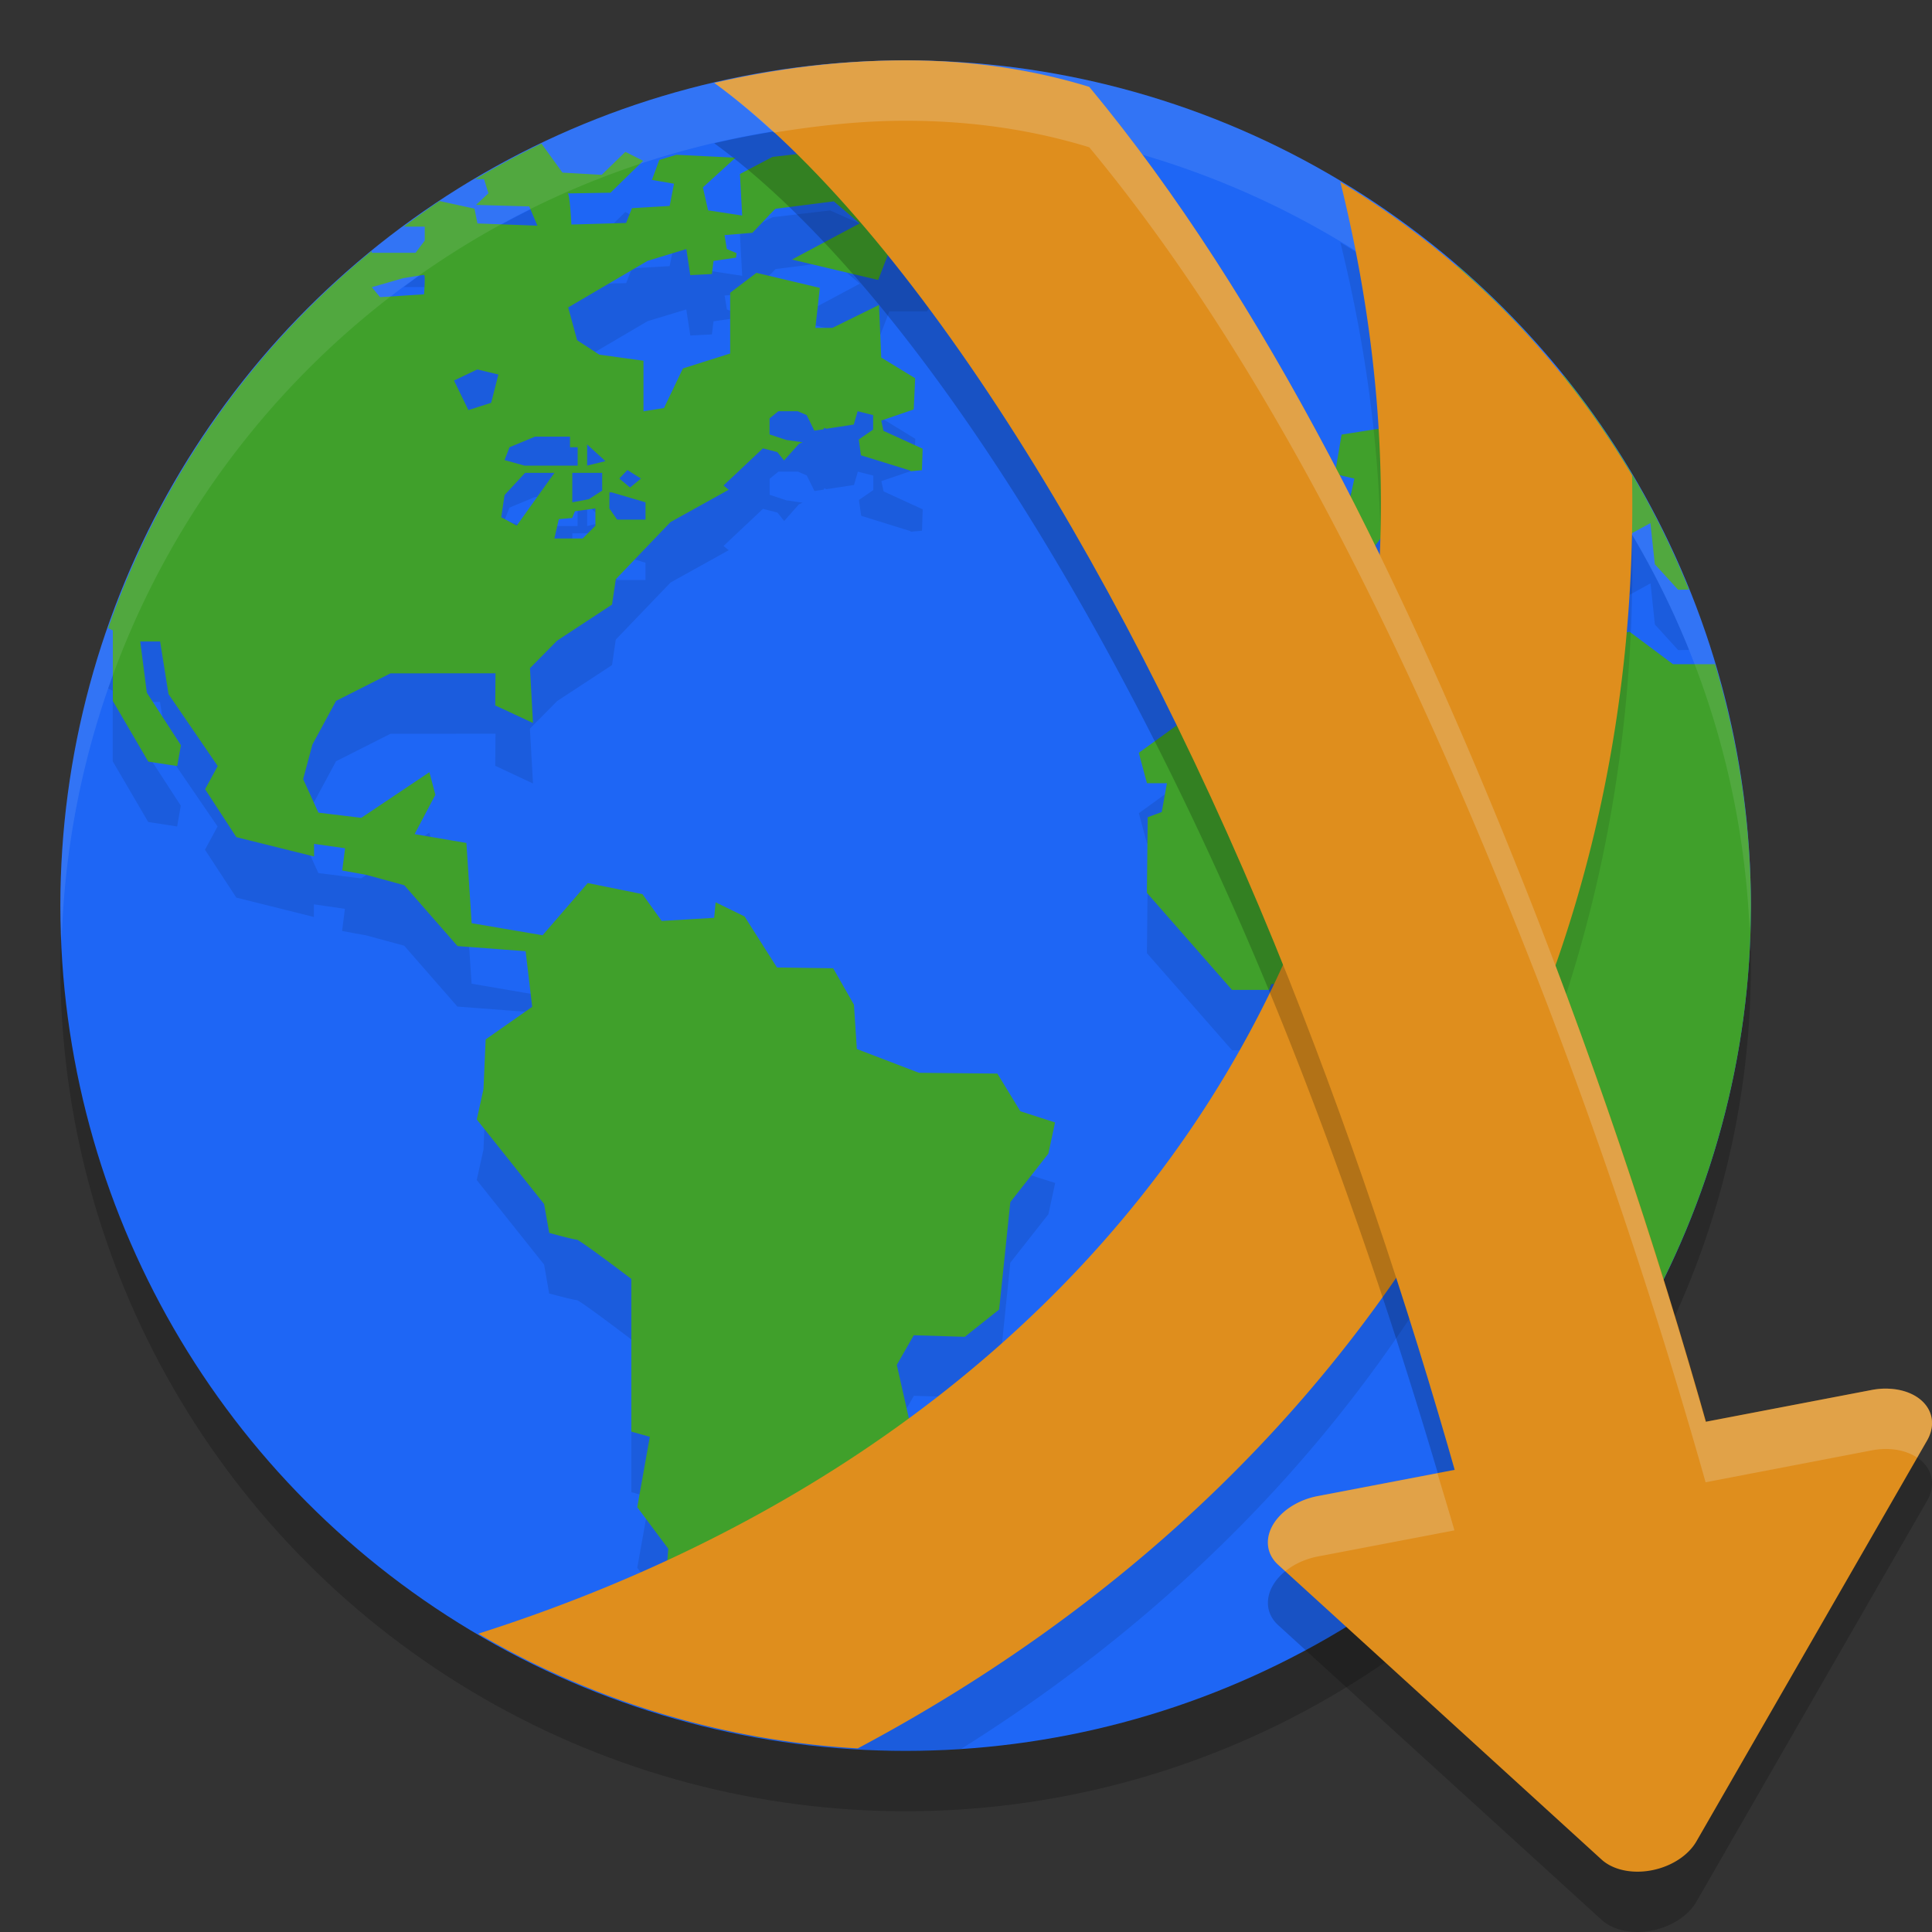 <svg xmlns="http://www.w3.org/2000/svg" width="32" height="32" version="1">
 <rect width="100%" height="100%" fill="#333333" stroke="none"/>
 <circle style="opacity:0.2" cx="15" cy="16" r="14"/>
 <circle style="fill:#1e66f5" cx="15" cy="15" r="14"/>
 <path style="opacity:0.1" d="M 8.969 3.379 A 14 14 0 0 0 7.873 3.967 L 8.018 3.967 L 8.09 4.201 L 7.885 4.395 L 8.766 4.418 L 8.9 4.736 L 7.908 4.699 L 7.859 4.455 L 7.281 4.33 A 14 14 0 0 0 6.689 4.754 L 7.035 4.754 L 7.035 4.984 L 6.883 5.188 L 6.158 5.188 L 6.158 5.156 A 14 14 0 0 0 1.791 11.404 L 1.867 11.441 L 1.867 12.609 L 2.455 13.615 L 2.934 13.689 L 2.994 13.344 L 2.43 12.475 L 2.32 11.627 L 2.65 11.627 L 2.789 12.498 L 3.604 13.689 L 3.395 14.074 L 3.914 14.867 L 5.199 15.188 L 5.199 14.979 L 5.713 15.053 L 5.666 15.42 L 6.07 15.494 L 6.695 15.664 L 7.576 16.672 L 8.705 16.758 L 8.812 17.678 L 8.043 18.219 L 8.008 19.041 L 7.896 19.545 L 9.012 20.945 L 9.096 21.424 C 9.096 21.424 9.501 21.533 9.551 21.533 C 9.6 21.533 10.457 22.186 10.457 22.186 L 10.457 24.715 L 10.764 24.801 L 10.555 25.967 L 11.07 26.654 L 10.975 27.811 L 11.367 28.504 A 14 14 0 0 0 12.867 28.818 L 12.885 28.691 L 12.998 28.359 L 13.023 28.023 L 12.588 28.01 L 12.367 27.732 L 12.729 27.383 L 12.777 27.121 L 12.373 27.004 L 12.398 26.76 L 12.973 26.672 L 13.85 26.25 L 14.145 25.709 L 15.062 24.531 L 14.855 23.609 L 15.137 23.119 L 15.98 23.145 L 16.551 22.693 L 16.734 20.914 L 17.365 20.111 L 17.477 19.594 L 16.9 19.41 L 16.52 18.785 L 15.221 18.771 L 14.191 18.379 L 14.145 17.643 L 13.799 17.041 L 12.869 17.027 L 12.332 16.182 L 11.854 15.947 L 11.828 16.205 L 10.959 16.256 L 10.641 15.812 L 9.734 15.629 L 8.986 16.494 L 7.811 16.293 L 7.723 14.965 L 6.865 14.818 L 7.209 14.166 L 7.111 13.791 L 5.982 14.549 L 5.273 14.461 L 5.021 13.906 L 5.176 13.332 L 5.566 12.609 L 6.467 12.154 L 8.207 12.152 L 8.203 12.684 L 8.828 12.977 L 8.777 12.068 L 9.229 11.611 L 10.137 11.016 L 10.199 10.594 L 11.107 9.648 L 12.07 9.113 L 11.984 9.043 L 12.637 8.428 L 12.877 8.49 L 12.988 8.629 L 13.234 8.352 L 13.295 8.326 L 13.025 8.287 L 12.748 8.195 L 12.748 7.93 L 12.895 7.811 L 13.215 7.811 L 13.363 7.875 L 13.49 8.133 L 13.648 8.109 L 13.648 8.086 L 13.691 8.102 L 14.145 8.033 L 14.209 7.812 L 14.465 7.877 L 14.465 8.117 L 14.227 8.281 L 14.264 8.543 L 15.08 8.797 C 15.08 8.797 15.083 8.8 15.084 8.807 L 15.271 8.791 L 15.283 8.436 L 14.635 8.139 L 14.598 7.969 L 15.137 7.785 L 15.16 7.268 L 14.598 6.924 L 14.561 6.053 L 13.789 6.434 L 13.508 6.434 L 13.582 5.77 L 12.531 5.521 L 12.096 5.852 L 12.096 6.855 L 11.314 7.104 L 11 7.758 L 10.66 7.812 L 10.66 6.975 L 9.926 6.873 L 9.559 6.635 L 9.412 6.092 L 10.725 5.32 L 11.367 5.125 L 11.434 5.557 L 11.791 5.539 L 11.818 5.322 L 12.193 5.268 L 12.199 5.191 L 12.039 5.125 L 12.002 4.895 L 12.463 4.855 L 12.74 4.564 L 12.756 4.545 L 12.76 4.545 L 12.844 4.457 L 13.812 4.334 L 14.24 4.699 L 13.117 5.299 L 14.547 5.637 L 14.73 5.158 L 15.355 5.158 L 15.576 4.74 L 15.135 4.631 L 15.135 4.102 L 13.75 3.486 L 12.795 3.598 L 12.256 3.881 L 12.293 4.568 L 11.729 4.482 L 11.643 4.102 L 12.182 3.609 L 11.201 3.562 L 10.92 3.646 L 10.799 3.979 L 11.164 4.041 L 11.092 4.408 L 10.467 4.445 L 10.371 4.689 L 9.465 4.717 C 9.465 4.717 9.439 4.201 9.402 4.201 C 9.366 4.201 10.113 4.189 10.113 4.189 L 10.652 3.66 L 10.357 3.512 L 9.967 3.893 L 9.316 3.855 L 8.969 3.379 z M 24.146 5.41 L 23.701 5.584 L 23.414 5.896 L 23.48 6.26 L 23.832 6.309 L 24.043 6.84 L 24.648 6.594 L 24.748 7.303 L 24.566 7.303 L 24.068 7.229 L 23.518 7.322 L 22.984 8.076 L 22.221 8.197 L 22.111 8.852 L 22.434 8.928 L 22.34 9.348 L 21.582 9.197 L 20.889 9.348 L 20.74 9.736 L 20.861 10.549 L 21.268 10.74 L 21.953 10.736 L 22.414 10.695 L 22.555 10.326 L 23.277 9.387 L 23.752 9.484 L 24.221 9.061 L 24.309 9.391 L 25.459 10.17 L 25.318 10.359 L 24.799 10.332 L 24.998 10.615 L 25.318 10.684 L 25.691 10.529 L 25.684 10.076 L 25.85 9.994 L 25.717 9.852 L 24.947 9.422 L 24.746 8.852 L 25.385 8.852 L 25.588 9.055 L 26.139 9.531 L 26.162 10.104 L 26.732 10.711 L 26.943 9.879 L 27.338 9.662 L 27.41 10.344 L 27.797 10.768 L 27.977 10.764 A 14 14 0 0 0 25.898 7.219 L 24.969 7.211 L 24.906 7.002 L 25.459 6.719 A 14 14 0 0 0 24.146 5.41 z M 7.023 5.555 C 7.051 5.555 7.023 5.875 7.023 5.875 L 6.297 5.922 L 6.158 5.756 L 6.672 5.609 C 6.672 5.609 6.995 5.555 7.023 5.555 z M 7.906 7.119 L 8.254 7.203 L 8.133 7.672 L 7.756 7.793 L 7.518 7.303 L 7.906 7.119 z M 8.861 8.232 L 9.439 8.232 L 9.439 8.408 L 9.566 8.408 L 9.566 8.713 L 8.686 8.713 L 8.355 8.621 L 8.438 8.408 L 8.861 8.232 z M 9.725 8.363 L 10.027 8.639 L 9.725 8.713 L 9.725 8.363 z M 10.391 8.787 L 10.615 8.928 L 10.436 9.076 L 10.258 8.928 L 10.391 8.787 z M 8.695 8.834 L 9.182 8.834 L 8.559 9.707 L 8.301 9.568 L 8.355 9.201 L 8.695 8.834 z M 9.479 8.834 L 9.973 8.834 L 9.973 9.127 L 9.752 9.27 L 9.479 9.32 L 9.479 8.834 z M 10.094 9.156 L 10.131 9.156 L 10.691 9.32 L 10.691 9.607 L 10.223 9.607 L 10.094 9.422 L 10.094 9.156 z M 9.861 9.422 L 9.861 9.709 L 9.65 9.92 L 9.182 9.92 L 9.256 9.598 L 9.479 9.58 L 9.523 9.469 L 9.861 9.422 z M 24.436 10.639 L 22.781 10.766 L 22.27 11.043 L 21.613 11.043 L 21.291 11.01 L 20.494 11.453 L 20.494 12.289 L 18.863 13.469 L 18.998 13.971 L 19.328 13.971 L 19.242 14.449 L 19.01 14.535 L 18.996 15.787 L 20.406 17.395 L 21.02 17.395 L 21.057 17.299 L 22.158 17.299 L 22.477 17.004 L 23.102 17.004 L 23.443 17.348 L 24.377 17.445 L 24.254 18.686 L 25.287 20.516 L 24.742 21.559 L 24.779 22.049 L 25.207 22.479 L 25.207 23.66 L 25.578 24.158 A 14 14 0 0 0 28.975 15.514 A 14 14 0 0 0 28.404 12 L 27.709 12 L 26.992 11.465 L 26.24 11.539 L 26.24 12 L 26 12 L 25.744 11.816 L 24.436 11.484 L 24.436 10.639 z"/>
 <path style="fill:#40a02b" d="m 8.969,2.379 a 14,14 0 0 0 -1.095,0.588 h 0.143 l 0.073,0.234 -0.206,0.193 0.882,0.025 0.135,0.319 -0.993,-0.037 -0.049,-0.245 -0.578,-0.126 a 14,14 0 0 0 -0.592,0.424 h 0.346 V 3.985 L 6.883,4.187 H 6.158 v -0.03 A 14,14 0 0 0 1.792,10.405 l 0.077,0.036 v 1.169 l 0.587,1.005 0.479,0.073 0.062,-0.344 -0.565,-0.871 -0.109,-0.848 h 0.329 l 0.139,0.872 0.815,1.191 -0.209,0.384 0.518,0.794 1.287,0.32 v -0.209 l 0.514,0.073 -0.048,0.368 0.403,0.073 0.625,0.171 0.882,1.008 1.128,0.085 0.109,0.921 -0.771,0.54 -0.036,0.823 -0.111,0.503 1.115,1.4 0.085,0.479 c 0,0 0.405,0.111 0.454,0.111 0.049,0 0.906,0.651 0.906,0.651 v 2.529 l 0.306,0.086 -0.208,1.166 0.514,0.688 -0.095,1.156 0.68,1.198 0.867,0.757 a 14,14 0 0 0 0.046,0.008 l 0.839,0.015 0.085,-0.283 -0.644,-0.544 0.037,-0.271 0.115,-0.331 0.024,-0.337 -0.436,-0.014 -0.221,-0.276 0.363,-0.35 0.049,-0.263 -0.405,-0.116 0.025,-0.245 0.575,-0.087 0.876,-0.422 0.294,-0.54 0.919,-1.178 -0.208,-0.922 0.281,-0.491 0.845,0.026 0.569,-0.452 0.185,-1.779 0.63,-0.803 0.111,-0.517 -0.575,-0.185 -0.38,-0.624 -1.299,-0.013 -1.029,-0.394 -0.048,-0.735 -0.344,-0.602 -0.931,-0.013 -0.537,-0.846 -0.479,-0.234 -0.024,0.257 -0.869,0.052 -0.319,-0.444 -0.906,-0.184 -0.748,0.865 -1.175,-0.2 -0.087,-1.329 -0.858,-0.146 0.344,-0.652 -0.099,-0.374 -1.128,0.756 -0.71,-0.086 -0.253,-0.556 0.154,-0.573 0.391,-0.722 0.902,-0.456 1.739,-0.001 -0.004,0.532 0.625,0.291 -0.05,-0.908 0.45,-0.456 0.909,-0.597 0.063,-0.421 0.906,-0.946 0.963,-0.535 -0.085,-0.071 0.652,-0.615 0.239,0.062 0.111,0.139 0.248,-0.276 0.059,-0.026 -0.27,-0.038 -0.277,-0.092 V 6.93 l 0.146,-0.119 h 0.321 l 0.148,0.064 0.127,0.258 0.157,-0.023 v -0.024 l 0.044,0.015 0.452,-0.069 0.064,-0.221 0.257,0.064 v 0.24 l -0.238,0.164 0.036,0.262 0.818,0.253 c 0,0 0.001,0.004 0.003,0.011 l 0.189,-0.017 0.012,-0.356 -0.649,-0.296 -0.037,-0.17 0.538,-0.184 0.024,-0.517 -0.562,-0.343 -0.037,-0.871 -0.772,0.38 h -0.282 l 0.074,-0.663 -1.05,-0.249 -0.435,0.33 V 5.855 l -0.783,0.248 -0.313,0.655 -0.34,0.055 V 5.975 L 9.926,5.874 9.559,5.635 9.411,5.092 10.725,4.321 l 0.643,-0.196 0.065,0.432 0.358,-0.018 0.027,-0.217 0.374,-0.055 0.007,-0.075 -0.161,-0.067 -0.037,-0.231 0.461,-0.038 0.277,-0.291 0.015,-0.021 0.004,0.001 0.085,-0.087 0.968,-0.123 0.428,0.365 -1.122,0.599 1.429,0.338 0.184,-0.479 h 0.625 l 0.22,-0.417 -0.44,-0.111 V 3.103 l -1.385,-0.615 -0.955,0.111 -0.539,0.283 0.037,0.688 -0.565,-0.086 -0.086,-0.38 0.54,-0.492 -0.981,-0.048 -0.281,0.085 -0.122,0.331 0.366,0.063 -0.072,0.368 -0.625,0.037 -0.097,0.245 -0.906,0.026 c 0,0 -0.025,-0.515 -0.062,-0.515 -0.036,7e-5 0.71,-0.012 0.71,-0.012 l 0.54,-0.529 -0.294,-0.148 -0.392,0.381 -0.65,-0.037 z m 15.177,2.03 -0.445,0.175 -0.286,0.312 0.066,0.364 0.351,0.049 0.211,0.531 0.606,-0.245 0.1,0.708 H 24.566 l -0.498,-0.073 -0.551,0.093 -0.533,0.755 -0.763,0.12 -0.111,0.654 0.323,0.075 -0.093,0.421 -0.757,-0.152 -0.694,0.152 -0.148,0.387 0.12,0.813 0.407,0.191 0.684,-0.004 0.462,-0.041 0.141,-0.369 0.722,-0.939 0.476,0.097 0.468,-0.423 0.087,0.331 1.151,0.779 -0.141,0.188 -0.519,-0.027 0.199,0.283 0.32,0.069 0.373,-0.155 -0.008,-0.451 0.167,-0.083 -0.134,-0.142 -0.769,-0.429 -0.201,-0.57 h 0.638 l 0.204,0.202 0.549,0.476 0.023,0.574 0.571,0.607 0.211,-0.832 0.394,-0.216 0.073,0.681 0.386,0.423 0.179,-0.003 A 14,14 0 0 0 25.898,6.22 l -0.928,-0.008 -0.063,-0.21 0.552,-0.282 a 14,14 0 0 0 -1.312,-1.31 z m -17.123,0.145 c 0.027,0 0,0.321 0,0.321 L 6.296,4.922 6.158,4.757 6.673,4.609 c 0,0 0.322,-0.055 0.35,-0.055 z m 0.883,1.565 0.349,0.084 -0.12,0.469 -0.377,0.12 -0.238,-0.489 z m 0.956,1.113 h 0.579 v 0.176 h 0.127 v 0.304 h -0.881 l -0.33,-0.092 0.082,-0.212 z m 0.863,0.13 0.303,0.276 -0.303,0.074 z m 0.667,0.423 0.224,0.141 -0.18,0.149 -0.178,-0.149 z m -1.695,0.047 h 0.486 l -0.624,0.874 -0.257,-0.139 0.055,-0.367 z m 0.782,0 h 0.495 v 0.294 l -0.22,0.142 -0.275,0.052 z m 0.615,0.323 h 0.037 l 0.561,0.165 V 8.607 H 10.222 L 10.093,8.421 Z M 9.862,8.421 V 8.708 l -0.211,0.211 h -0.469 l 0.074,-0.321 0.221,-0.019 0.046,-0.111 z m 14.574,1.217 -1.654,0.128 -0.512,0.277 h -0.657 l -0.323,-0.033 -0.797,0.445 v 0.835 l -1.631,1.179 0.135,0.503 h 0.331 l -0.086,0.478 -0.232,0.086 -0.014,1.252 1.41,1.608 h 0.613 l 0.038,-0.097 h 1.103 l 0.317,-0.295 h 0.626 l 0.342,0.344 0.933,0.097 -0.123,1.242 1.033,1.829 -0.544,1.043 0.037,0.491 0.428,0.429 v 1.181 l 0.563,0.759 v 0.517 a 14,14 0 0 0 3.229,-8.936 14,14 0 0 0 -0.595,-3.999 h -0.696 l -0.716,-0.535 -0.753,0.074 v 0.461 h -0.239 L 25.744,10.816 24.436,10.484 Z"/>
 <path style="fill:#eff1f5;opacity:0.1" d="M 15 1 A 14 14 0 0 0 1 15 A 14 14 0 0 0 1.021 15.586 A 14 14 0 0 1 15 2 A 14 14 0 0 1 28.979 15.414 A 14 14 0 0 0 29 15 A 14 14 0 0 0 15 1 z"/>
 <path style="opacity:0.1" d="M 22.201 4.016 C 23.501 9.283 22.852 14.008 20.779 17.945 C 18.513 22.25 14.448 25.665 9.043 27.65 A 14 14 0 0 0 15 29 A 14 14 0 0 0 15.92 28.967 C 19.617 26.65 22.564 23.572 24.496 19.902 C 26.23 16.608 27.108 12.865 27.033 8.875 A 14 14 0 0 0 22.201 4.016 z"/>
 <path style="fill:#df8e1d" d="m 22.201,3.015 c 1.3,5.267 0.651,9.993 -1.422,13.93 -2.423,4.603 -6.881,8.209 -12.858,10.114 a 14,14 0 0 0 6.286,1.9 c 4.506,-2.396 8.068,-5.838 10.289,-10.058 1.734,-3.294 2.611,-7.036 2.536,-11.026 A 14,14 0 0 0 22.201,3.015 Z"/>
 <path style="opacity:0.2" d="m 15,2 c -1.092,0 -2.15,0.137 -3.17,0.373 3.272,2.383 6.917,8.295 9.52,14.85 1.066,2.684 1.983,5.466 2.74,8.125 l -2.266,0.434 a 0.661,0.925 75.748 0 0 -0.625,0.324 0.661,0.925 75.748 0 0 -0.029,0.811 l 2.678,2.441 2.68,2.441 a 0.661,0.925 75.748 0 0 1.57,-0.301 l 1.91,-3.32 1.91,-3.32 A 0.661,0.925 75.748 0 0 31.268,24 0.661,0.925 75.748 0 0 31,24.024 l -2.75,0.527 C 27.433,21.662 26.43,18.641 25.252,15.674 23.289,10.732 20.964,5.96 18.041,2.44 17.124,2.158 16.119,2 15,2 Z"/>
 <path style="fill:#df8e1d" d="m 15,1 c -1.092,0 -2.149,0.137 -3.169,0.373 3.272,2.383 6.915,8.296 9.518,14.85 1.155,2.908 2.144,5.937 2.934,8.794 0.769,2.779 0.484,0.96 0.224,-0.036 l 3.972,-0.632 C 27.626,21.225 26.539,17.912 25.253,14.673 23.29,9.73 20.965,4.959 18.042,1.439 17.125,1.157 16.119,1 15,1 Z M 28.479,24.35 c 1.176,4.309 -0.185,-2.907 0,0 z"/>
 <path style="fill:#df8e1d" d="m 31.268,23 a 0.661,0.925 75.748 0 0 -0.267,0.022 l -4.589,0.879 -4.589,0.879 a 0.661,0.925 75.748 0 0 -0.624,0.325 0.661,0.925 75.748 0 0 -0.03,0.812 l 2.679,2.441 2.679,2.442 a 0.661,0.925 75.748 0 0 1.571,-0.301 l 1.91,-3.319 1.911,-3.321 a 0.661,0.925 75.748 0 0 -0.65,-0.858 z"/>
 <path style="opacity:0.2;fill:#eff1f5" d="M 15 1 C 13.908 1 12.85 1.137 11.83 1.373 C 12.157 1.611 12.488 1.892 12.82 2.197 C 13.533 2.082 14.255 2 15 2 C 16.119 2 17.124 2.158 18.041 2.439 C 20.964 5.96 23.289 10.731 25.252 15.674 C 26.43 18.64 27.433 21.661 28.25 24.551 L 31 24.023 A 0.661 0.925 75.748 0 1 31.268 24 A 0.661 0.925 75.748 0 1 31.754 24.143 L 31.918 23.857 A 0.661 0.925 75.748 0 0 31.268 23 A 0.661 0.925 75.748 0 0 31 23.023 L 28.25 23.551 C 27.433 20.661 26.43 17.64 25.252 14.674 C 23.289 9.731 20.964 4.96 18.041 1.439 C 17.124 1.158 16.119 1 15 1 z M 23.809 24.402 L 21.824 24.781 A 0.661 0.925 75.748 0 0 21.199 25.105 A 0.661 0.925 75.748 0 0 21.17 25.916 L 21.289 26.025 A 0.661 0.925 75.748 0 1 21.824 25.781 L 24.09 25.348 C 24.001 25.036 23.902 24.718 23.809 24.402 z"/>
</svg>
